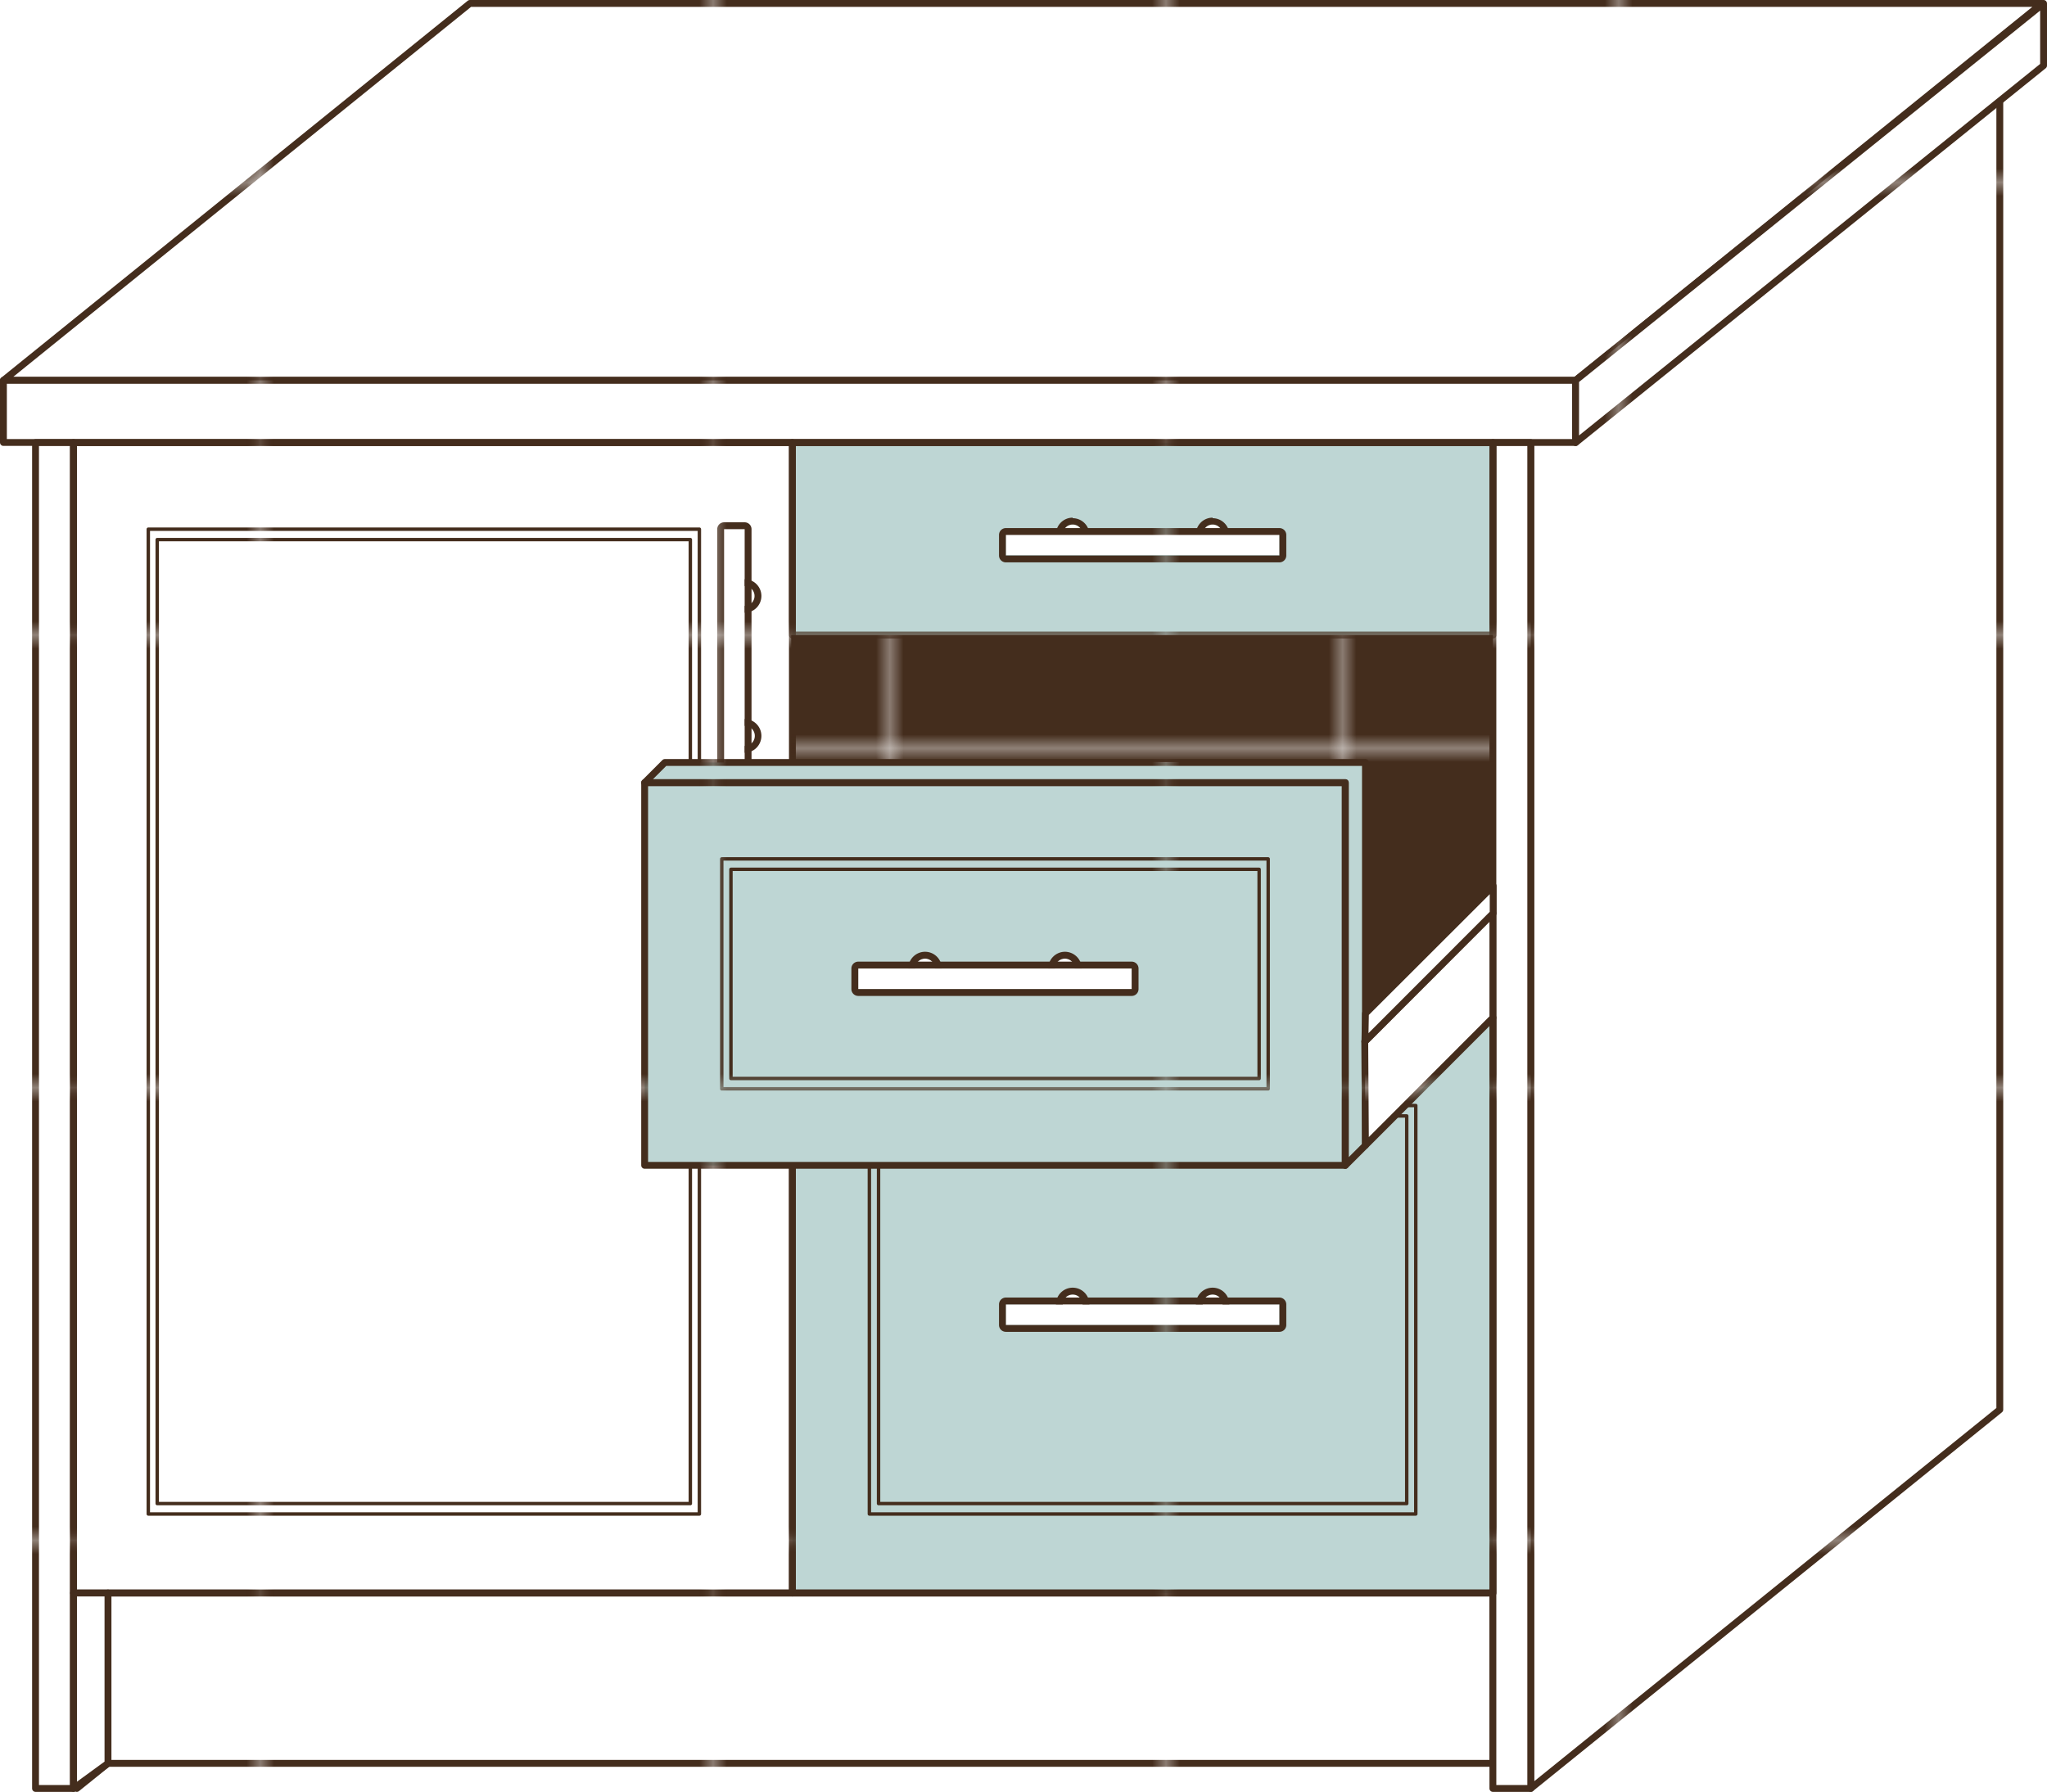 <svg xmlns="http://www.w3.org/2000/svg" xmlns:xlink="http://www.w3.org/1999/xlink" viewBox="0 0 149.21 130.64"><defs><pattern id="a" width="32.63" height="32.63" patternTransform="translate(19.48 13.8)" patternUnits="userSpaceOnUse" viewBox="0 0 32.63 32.63"><rect width="32.63" height="32.63" style="fill:none"/><rect width="32.63" height="32.63" style="fill:#442d1d"/></pattern><pattern id="ai" width="32.63" height="32.63" patternTransform="translate(32.36 22.05)" patternUnits="userSpaceOnUse" viewBox="0 0 32.63 32.63"><rect width="32.63" height="32.63" style="fill:none"/><rect width="32.63" height="32.63" style="fill:#442d1d"/></pattern></defs><title>drawers_hover</title><rect x="57.76" y="74.2" width="51.07" height="41.94" style="fill:#bed6d4"/><rect x="57.76" y="32.27" width="51.07" height="14.03" style="fill:#bed6d4"/><rect x="5.36" y="32.27" width="52.19" height="83.87" style="fill:#fff"/><polygon points="114.85 27.73 0.25 27.73 34.25 0.25 148.85 0.25 114.85 27.73" style="fill:#fff;stroke-linecap:round;stroke-linejoin:round;stroke-width:0.5px;stroke:url(#a)"/><polygon points="145.77 102.77 111.58 130.39 111.58 32.27 145.77 4.64 145.77 102.77" style="fill:#fff;stroke-linecap:round;stroke-linejoin:round;stroke-width:0.5px;stroke:url(#a)"/><line x1="7.87" y1="128.56" x2="5.6" y2="130.39" style="fill:#fff;stroke-linecap:round;stroke-linejoin:round;stroke-width:0.5px;stroke:url(#a)"/><rect x="7.87" y="116.14" width="100.95" height="12.42" style="fill:#fff;stroke-linecap:round;stroke-linejoin:round;stroke-width:0.5px;stroke:url(#a)"/><rect x="0.25" y="27.73" width="114.6" height="4.53" style="fill:#fff;stroke-linecap:round;stroke-linejoin:round;stroke-width:0.5px;stroke:url(#a)"/><rect x="2.59" y="32.27" width="2.76" height="98.12" style="fill:#fff;stroke-linecap:round;stroke-linejoin:round;stroke-width:0.5px;stroke:url(#a)"/><rect x="108.82" y="32.27" width="2.76" height="98.12" style="fill:#fff;stroke-linecap:round;stroke-linejoin:round;stroke-width:0.5px;stroke:url(#a)"/><rect x="57.76" y="74.2" width="51.07" height="41.94" style="fill:none;stroke-linejoin:round;stroke-width:0.5px;stroke:url(#a)"/><rect x="57.76" y="32.27" width="51.07" height="14.03" style="fill:none;stroke-linejoin:round;stroke-width:0.5px;stroke:url(#a)"/><rect x="5.36" y="32.27" width="52.4" height="83.87" style="fill:none;stroke-linejoin:round;stroke-width:0.5px;stroke:url(#a)"/><polygon points="148.96 4.78 114.85 32.27 114.85 27.73 148.96 0.25 148.96 4.78" style="fill:#fff;stroke-linecap:round;stroke-linejoin:round;stroke-width:0.5px;stroke:url(#a)"/><polygon points="7.87 116.14 5.36 116.14 5.36 130.39 7.87 128.56 7.87 116.14" style="fill:#fff;stroke-linecap:round;stroke-linejoin:round;stroke-width:0.5px;stroke:url(#a)"/><rect x="63.37" y="80.6" width="39.83" height="29.78" style="fill:none;stroke-linejoin:round;stroke-width:0.25px;stroke:url(#a)"/><rect x="64.04" y="81.36" width="38.5" height="28.26" style="fill:none;stroke-linejoin:round;stroke-width:0.25px;stroke:url(#a)"/><rect x="10.81" y="38.58" width="40.17" height="71.8" style="fill:none;stroke-linejoin:round;stroke-width:0.25px;stroke:url(#a)"/><rect x="11.46" y="39.34" width="38.86" height="70.28" style="fill:none;stroke-linejoin:round;stroke-width:0.25px;stroke:url(#a)"/><circle cx="54.28" cy="43.45" r="0.72" style="fill:#fff"/><path d="M54.28,42.73a.72.72,0,1,1-.72.72.72.72,0,0,1,.72-.72m0-.5a1.22,1.22,0,1,0,1.22,1.22,1.22,1.22,0,0,0-1.22-1.22Z" style="fill:url(#a)"/><circle cx="54.28" cy="53.65" r="0.72" style="fill:#fff"/><path d="M54.28,52.92a.73.73,0,1,1-.72.73.73.73,0,0,1,.72-.73m0-.5a1.23,1.23,0,1,0,1.22,1.23,1.23,1.23,0,0,0-1.22-1.23Z" style="fill:url(#a)"/><rect x="52.78" y="38.58" width="1.5" height="19.93" style="fill:#fff"/><path d="M54.28,38.58V58.51h-1.5V38.58h1.5m0-.5h-1.5a.5.5,0,0,0-.5.5V58.51a.5.5,0,0,0,.5.5h1.5a.5.5,0,0,0,.5-.5V38.58a.5.5,0,0,0-.5-.5Z" style="fill:url(#a)"/><circle cx="78.19" cy="38.96" r="0.72" style="fill:#fff"/><path d="M78.19,38.24a.72.72,0,1,1-.72.72.72.72,0,0,1,.72-.72m0-.5A1.22,1.22,0,1,0,79.41,39a1.22,1.22,0,0,0-1.22-1.22Z" style="fill:url(#a)"/><circle cx="88.39" cy="38.96" r="0.72" style="fill:#fff"/><path d="M88.39,38.24a.72.72,0,1,1-.72.72.72.72,0,0,1,.72-.72m0-.5A1.22,1.22,0,1,0,89.61,39a1.22,1.22,0,0,0-1.22-1.22Z" style="fill:url(#a)"/><rect x="73.32" y="38.96" width="19.93" height="1.5" style="fill:#fff"/><path d="M93.26,39v1.5H73.32V39H93.26m0-.5H73.32a.5.5,0,0,0-.5.5v1.5a.5.5,0,0,0,.5.5H93.26a.5.5,0,0,0,.5-.5V39a.5.5,0,0,0-.5-.5Z" style="fill:url(#a)"/><circle cx="78.19" cy="95.1" r="0.72" style="fill:#fff"/><path d="M78.19,94.38a.72.72,0,1,1-.72.72.72.72,0,0,1,.72-.72m0-.5a1.22,1.22,0,1,0,1.22,1.22,1.22,1.22,0,0,0-1.22-1.22Z" style="fill:url(#a)"/><circle cx="88.39" cy="95.1" r="0.72" style="fill:#fff"/><path d="M88.39,94.38a.72.72,0,1,1-.72.72.72.72,0,0,1,.72-.72m0-.5a1.22,1.22,0,1,0,1.22,1.22,1.22,1.22,0,0,0-1.22-1.22Z" style="fill:url(#a)"/><rect x="73.32" y="95.1" width="19.93" height="1.5" style="fill:#fff"/><path d="M93.26,95.1v1.5H73.32V95.1H93.26m0-.5H73.32a.5.5,0,0,0-.5.5v1.5a.5.5,0,0,0,.5.5H93.26a.5.5,0,0,0,.5-.5V95.1a.5.5,0,0,0-.5-.5Z" style="fill:url(#a)"/><polygon points="48.46 55.59 46.99 57.06 46.99 84.97 98.06 84.97 99.53 83.5 99.53 55.59 48.46 55.59" style="fill:#bed6d4"/><polygon points="48.46 55.59 99.53 55.59 99.53 83.5 98.06 84.97 98.06 57.06 46.99 57.06 48.46 55.59" style="fill:none;stroke-linejoin:round;stroke-width:0.5px;stroke:url(#a)"/><rect x="46.99" y="57.06" width="51.07" height="27.9" style="fill:none;stroke-linejoin:round;stroke-width:0.5px;stroke:url(#a)"/><rect x="52.61" y="62.62" width="39.83" height="16.76" style="fill:none;stroke-linejoin:round;stroke-width:0.25px;stroke:url(#a)"/><rect x="53.28" y="63.38" width="38.5" height="15.25" style="fill:none;stroke-linejoin:round;stroke-width:0.25px;stroke:url(#a)"/><circle cx="67.43" cy="70.61" r="0.72" style="fill:#fff"/><path d="M67.43,69.89a.72.72,0,1,1-.72.72.72.72,0,0,1,.72-.72m0-.5a1.22,1.22,0,1,0,1.22,1.22,1.22,1.22,0,0,0-1.22-1.22Z" style="fill:url(#a)"/><circle cx="77.63" cy="70.61" r="0.72" style="fill:#fff"/><path d="M77.63,69.89a.72.72,0,1,1-.73.72.72.72,0,0,1,.73-.72m0-.5a1.22,1.22,0,1,0,1.22,1.22,1.23,1.23,0,0,0-1.22-1.22Z" style="fill:url(#a)"/><rect x="62.56" y="70.61" width="19.93" height="1.5" style="fill:#fff"/><path d="M82.49,70.61v1.5H62.56v-1.5H82.49m0-.5H62.56a.5.5,0,0,0-.5.5v1.5a.5.5,0,0,0,.5.5H82.49a.5.5,0,0,0,.5-.5v-1.5a.5.5,0,0,0-.5-.5Z" style="fill:url(#a)"/><polygon points="99.53 83.5 108.82 74.2 108.82 66.58 99.48 75.93 99.53 83.5" style="fill:#fff"/><polygon points="99.53 83.5 108.82 74.2 108.82 66.58 99.48 75.93 99.53 83.5" style="fill:none;stroke-linejoin:round;stroke-width:0.5px;stroke:url(#a)"/><polygon points="99.53 73.89 108.84 64.59 108.84 66.58 99.49 75.94 99.53 73.89" style="fill:#fff;stroke-linecap:round;stroke-linejoin:round;stroke-width:0.5px;stroke:url(#a)"/><polygon points="57.67 55.5 57.67 46.3 108.82 46.3 108.82 64.59 99.52 73.89 99.52 55.59 57.67 55.5" style="fill:url(#ai)"/></svg>